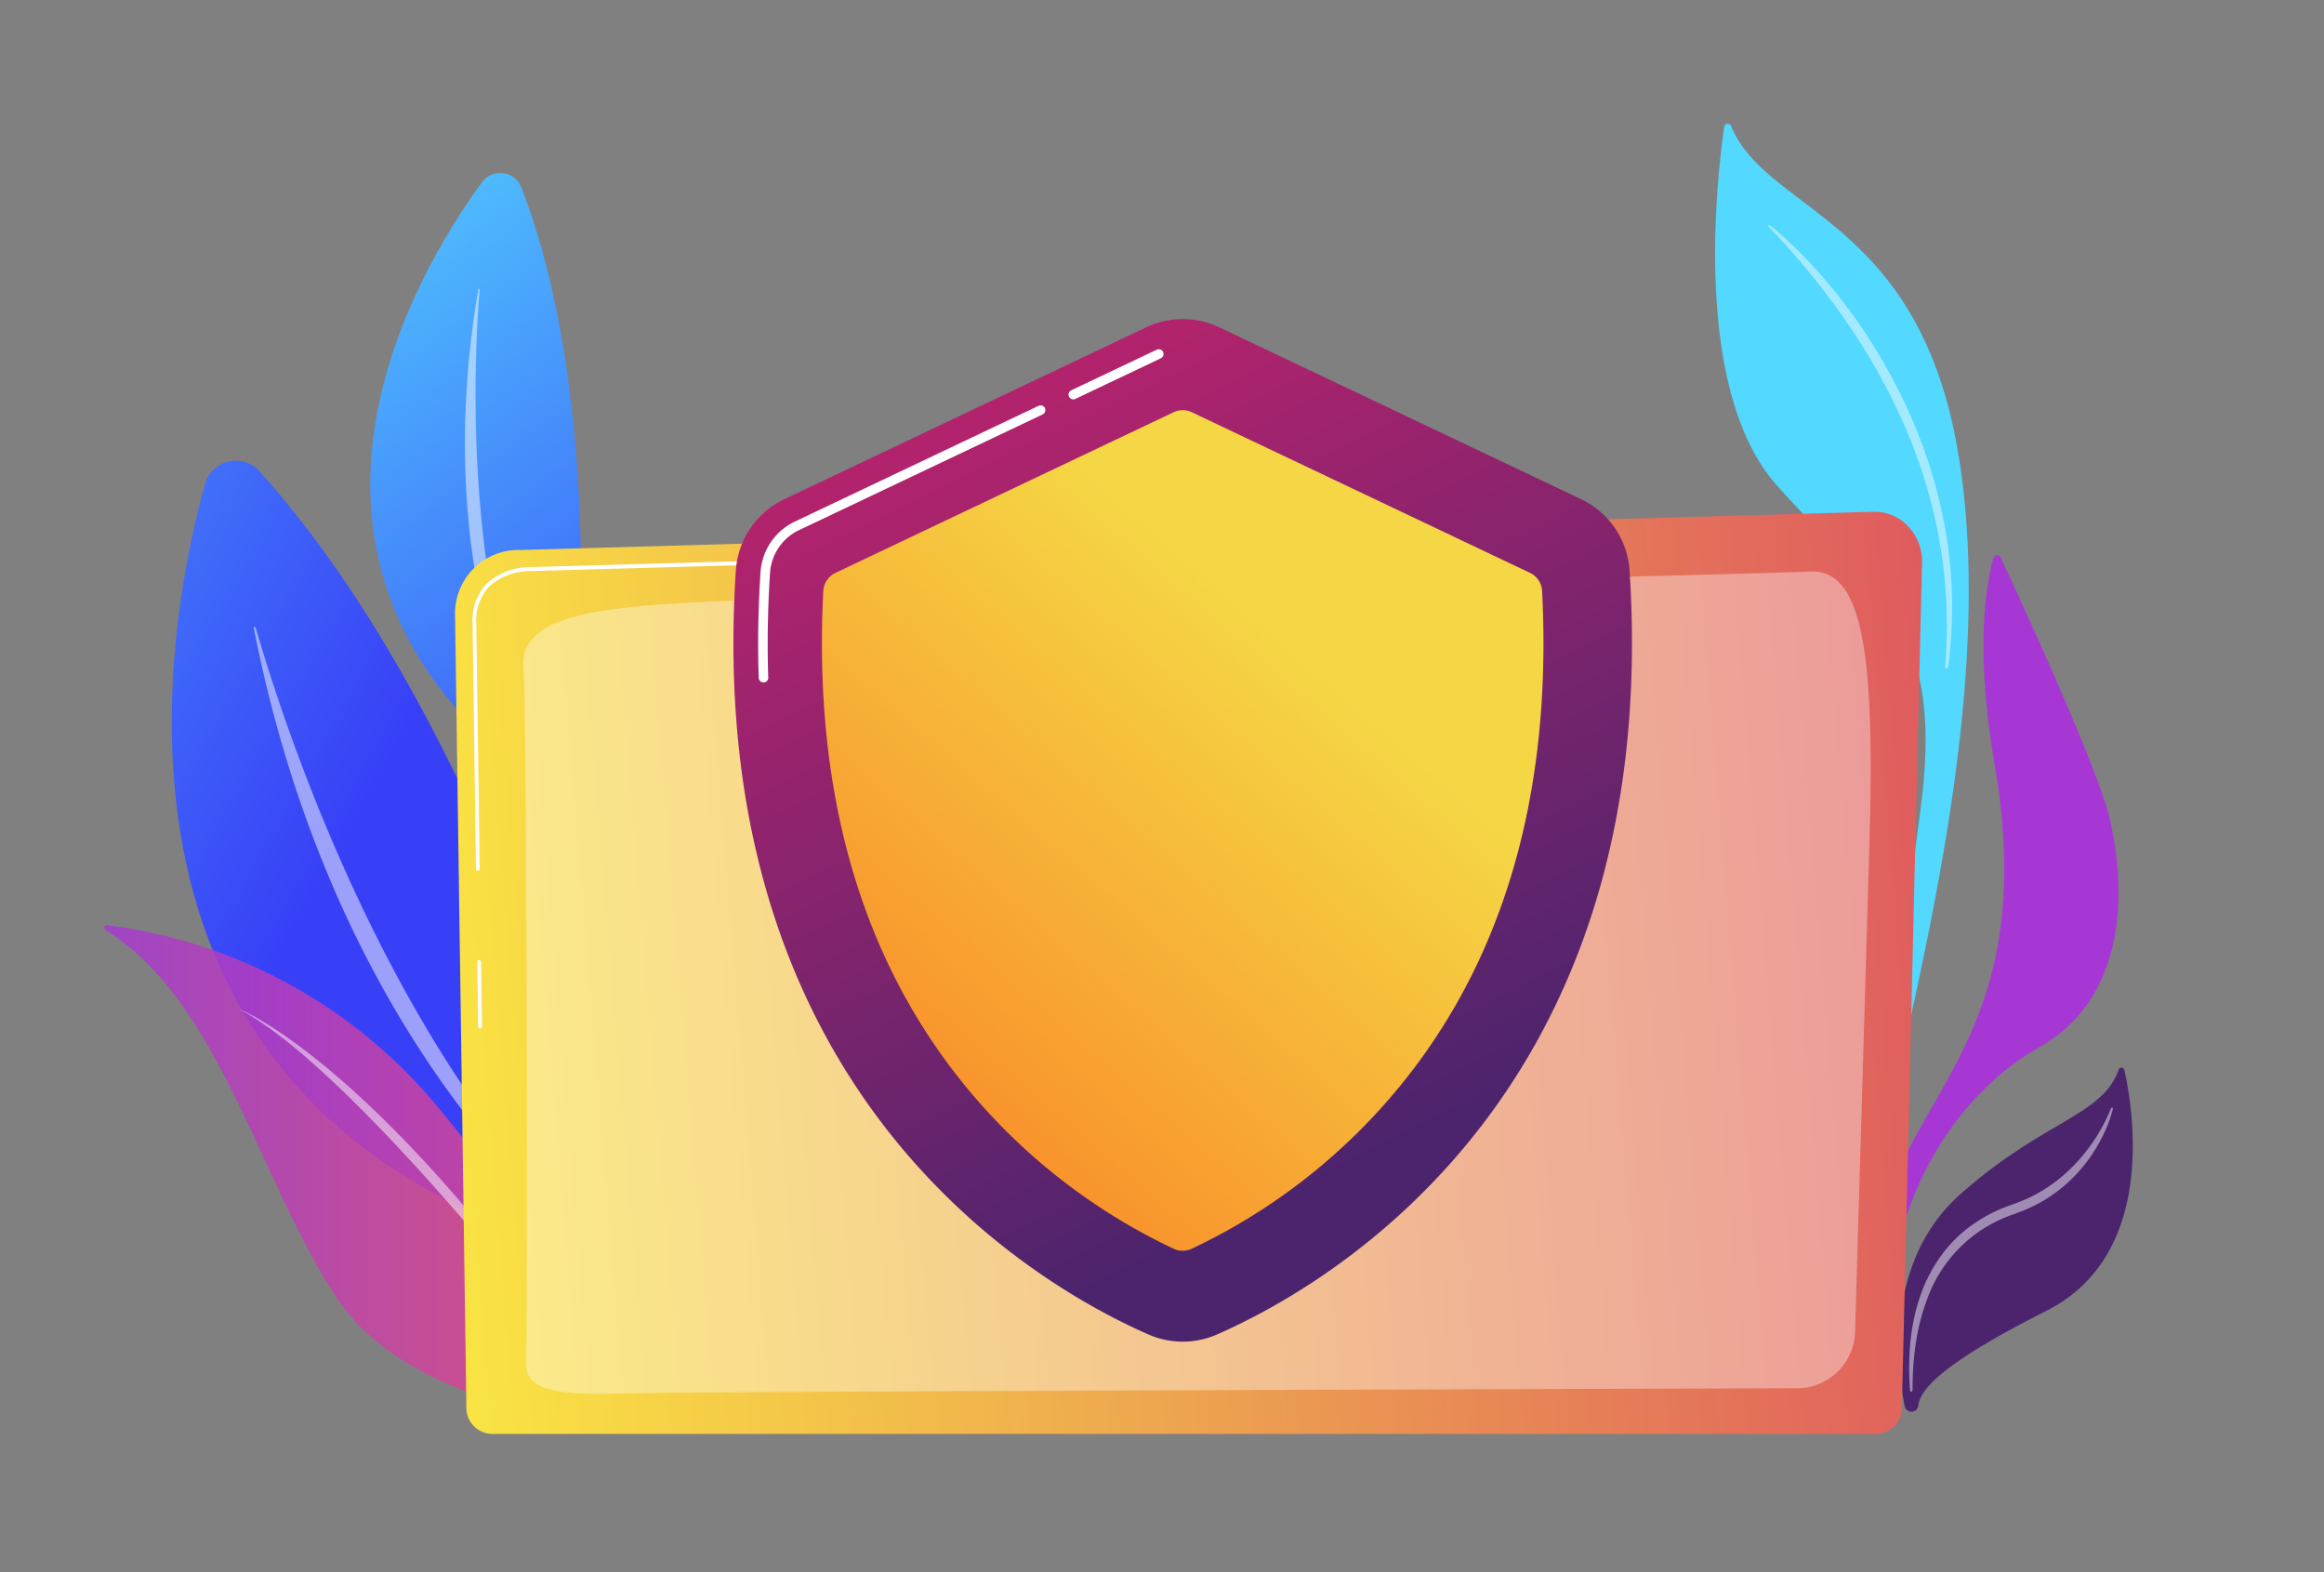 <svg xmlns="http://www.w3.org/2000/svg" xmlns:xlink="http://www.w3.org/1999/xlink" width="186.756" height="126.347" viewBox="0 0 186.756 126.347"><rect x="0" y="0" width="186.756" height="126.347" fill="#808080" stroke="none"/><defs><style>.a{fill:url(#a);}.b{fill:none;}.c{fill:url(#b);}.d,.g,.l,.m{fill:#fff;}.d{opacity:0.5;}.e{opacity:0.82;fill:url(#c);}.f{fill:url(#d);}.g{opacity:0.47;}.h{fill:url(#e);}.i{fill:url(#f);}.j{fill:url(#g);}.k{fill:url(#h);}.m{opacity:0.37;}.n{fill:url(#i);}.o{fill:url(#j);}.p{clip-path:url(#k);}</style><linearGradient id="a" x1="0.601" y1="0.249" x2="0.134" y2="0.861" gradientUnits="objectBoundingBox"><stop offset="0" stop-color="#53d8ff"/><stop offset="1" stop-color="#3840f7"/></linearGradient><linearGradient id="b" x1="0.464" y1="-1.925" x2="1.646" y2="-0.968" xlink:href="#a"/><linearGradient id="c" y1="0.5" x2="1" y2="0.5" gradientUnits="objectBoundingBox"><stop offset="0" stop-color="#a737d5"/><stop offset="1" stop-color="#ef497a"/></linearGradient><linearGradient id="d" x1="1.052" y1="0.193" x2="2.855" y2="0.911" xlink:href="#a"/><linearGradient id="e" x1="0.222" y1="-0.127" x2="0.838" y2="1.261" xlink:href="#a"/><linearGradient id="f" x1="1.844" y1="0.881" x2="3.085" y2="0.074" xlink:href="#c"/><linearGradient id="g" x1="3.59" y1="-0.023" x2="2.21" y2="1.314" gradientUnits="objectBoundingBox"><stop offset="0" stop-color="#cb236d"/><stop offset="1" stop-color="#4c246d"/></linearGradient><linearGradient id="h" x1="-0.154" y1="0.555" x2="1.272" y2="0.481" gradientUnits="objectBoundingBox"><stop offset="0" stop-color="#fdf53f"/><stop offset="1" stop-color="#d93c65"/></linearGradient><linearGradient id="i" x1="0.274" y1="-0.121" x2="0.707" y2="0.812" xlink:href="#g"/><linearGradient id="j" x1="0.601" y1="0.249" x2="0.134" y2="0.861" gradientUnits="objectBoundingBox"><stop offset="0" stop-color="#f5d645"/><stop offset="1" stop-color="#f98c29"/></linearGradient><clipPath id="k"><path class="a" d="M385.269,181.4a1.712,1.712,0,0,0-.975-1.459l-27.174-12.906a1.709,1.709,0,0,0-1.466,0L328.48,179.945a1.712,1.712,0,0,0-.975,1.459c-.8,15.722,2.828,28.84,10.8,39.008a48.206,48.206,0,0,0,17.357,13.844,1.713,1.713,0,0,0,1.447,0,48.208,48.208,0,0,0,17.357-13.844C382.441,210.244,386.073,197.126,385.269,181.4Z" transform="translate(-327.396 -166.874)"/></clipPath></defs><g transform="translate(-55 -143)"><g transform="translate(55 143)"><g transform="translate(0)"><rect class="b" width="186.116" height="124.078" transform="translate(0.639 2.269)"/><rect class="b" width="186.116" height="124.078" transform="translate(0.639 2.107)"/><rect class="b" width="186.116" height="124.078" transform="translate(0 2.107)"/><rect class="b" width="186.116" height="124.078"/></g></g><g transform="translate(63.384 152.946)"><g transform="translate(5.419 27.075)"><path class="c" d="M124,250.13S114.236,208.893,94,186.394a2.569,2.569,0,0,0-4.391,1.032C86.011,200.547,79.117,240.344,124,250.13Z" transform="translate(-86.945 -185.538)"/><path class="d" d="M143.644,295.6a.112.112,0,0,1-.146.17c-4.165-3.1-20.265-18.317-26.208-48.646a.078.078,0,0,1,.152-.039C119.463,254.115,127.726,280.038,143.644,295.6Z" transform="translate(-110.695 -233.667)"/></g><g transform="translate(0 64.405)"><path class="e" d="M62.111,357.732a.214.214,0,0,1,.134-.4,41.147,41.147,0,0,1,26.728,14.812,108.665,108.665,0,0,1,15.136,23.98,1,1,0,0,1-1.011,1.392c-4.493-.447-17.01-2.359-22.245-10C74.6,378.394,71.4,363.468,62.111,357.732Z" transform="translate(-62.008 -357.335)"/><path class="d" d="M111.546,388.176s11.818,4.46,30.392,32.2C141.938,420.379,121.794,393.486,111.546,388.176Z" transform="translate(-100.782 -381.475)"/></g><g transform="translate(129.444)"><path class="f" d="M659.012,61.119a.29.29,0,0,0-.557.064c-.66,4.63-2.468,21.229,4.2,28.77,7.793,8.811,13.462,10.847,11.642,25.55-1.8,14.548-6.662,40.346-4.572,48.04a.387.387,0,0,0,.306.281h0a.385.385,0,0,0,.452-.4,103.173,103.173,0,0,1,.952-21.035c1.739-10.195,9.252-35.58,5.757-55.385C673.918,68.443,661.829,68.027,659.012,61.119Z" transform="translate(-657.728 -60.935)"/><path class="g" d="M677.492,98.405c.654.515,1.27,1.069,1.868,1.645s1.176,1.171,1.735,1.785,1.1,1.247,1.624,1.889c.263.322.512.654.768.981s.5.667.743,1a44.354,44.354,0,0,1,2.671,4.211l.305.544.289.553c.189.371.392.734.566,1.112l.538,1.126.5,1.145c.085.19.162.383.236.578l.226.582.226.582.2.59c.132.394.279.784.4,1.183l.359,1.2c.063.2.11.4.161.6l.152.606.152.605c.047.2.085.407.128.611.082.408.169.815.247,1.223l.192,1.233c.071.41.109.824.153,1.238l.065.62c.02.207.048.413.055.621.044.83.1,1.659.086,2.49a36.332,36.332,0,0,1-.319,4.961.12.12,0,0,1-.239-.024v0a39.432,39.432,0,0,0-.4-9.81l-.216-1.209c-.084-.4-.178-.8-.266-1.2-.046-.2-.087-.4-.137-.6l-.161-.592-.16-.592c-.054-.2-.1-.4-.169-.59a43.057,43.057,0,0,0-1.672-4.611,49.289,49.289,0,0,0-4.774-8.564c-.236-.335-.466-.674-.706-1.006s-.482-.663-.731-.989q-.738-.984-1.518-1.936c-1.038-1.27-2.128-2.506-3.289-3.67l0,0a.078.078,0,0,1,.1-.117Z" transform="translate(-673.098 -90.25)"/></g><g transform="translate(21.373 3.952)"><path class="h" d="M176.335,129.889s3.893-29.675-3.828-49.6a1.814,1.814,0,0,0-3.158-.42C163.686,87.627,149.154,112.173,176.335,129.889Z" transform="translate(-160.371 -79.121)"/><path class="d" d="M201.672,160.682a.079.079,0,0,1-.139.076c-1.973-3.089-8.786-17.175-5.1-38.69a.055.055,0,0,1,.11.012C196.11,127.229,195.065,146.417,201.672,160.682Z" transform="translate(-187.753 -112.7)"/></g><g transform="translate(142.79 34.666)"><path class="i" d="M719.86,289.005a.457.457,0,0,1-.376-.4c-.224-2.19-1.278-14.305,2.061-20.738,3.68-7.089,9.616-13.686,6.716-30.575-1.643-9.568-.612-14.784-.089-16.593a.307.307,0,0,1,.574-.047c1.507,3.228,7.793,16.822,8.773,21.027,1.115,4.785,1.852,14.092-5.687,18.345-7.42,4.186-14.12,14.816-11.442,28.446a.458.458,0,0,1-.53.538Z" transform="translate(-719.149 -220.473)"/><path class="j" d="M726.606,437.624a.549.549,0,0,1-.442-.426c-.414-1.943-1.989-11.257,4.386-16.97,6.648-5.958,11.5-6.351,12.8-10.083a.238.238,0,0,1,.457.022c.743,3.344,2.578,14.9-6.263,19.356-8.773,4.421-10.153,6.449-10.3,7.635a.546.546,0,0,1-.64.465Z" transform="translate(-724.268 -368.803)"/><path class="g" d="M745.831,424.886a10.284,10.284,0,0,1-.626,1.778,12.906,12.906,0,0,1-.9,1.66,12.32,12.32,0,0,1-1.144,1.517,12.1,12.1,0,0,1-2.933,2.435,13.169,13.169,0,0,1-1.726.834l-.449.168-.428.156c-.143.049-.282.107-.421.165s-.28.112-.414.179a10.955,10.955,0,0,0-1.575.871,11.234,11.234,0,0,0-4.341,5.616,17.47,17.47,0,0,0-.893,3.547c-.088.608-.151,1.22-.191,1.835s-.055,1.233-.057,1.852h0a.1.1,0,0,1-.2.007c-.046-.621-.077-1.245-.073-1.871s.033-1.251.087-1.876a17.136,17.136,0,0,1,.272-1.866,14.709,14.709,0,0,1,.487-1.831,12.274,12.274,0,0,1,1.731-3.39,10.852,10.852,0,0,1,2.76-2.652,11.7,11.7,0,0,1,1.674-.937c.143-.071.292-.129.439-.192s.294-.125.445-.177l.871-.317a12.215,12.215,0,0,0,3.132-1.767,13.533,13.533,0,0,0,1.348-1.21,14.718,14.718,0,0,0,1.178-1.389,14.24,14.24,0,0,0,1.8-3.193l0,0a.081.081,0,0,1,.154.049Z" transform="translate(-727.216 -380.39)"/></g><g transform="translate(28.183 31.178)"><g transform="translate(0 0)"><path class="k" d="M307.516,276.385a2.093,2.093,0,0,1-2.031,2.138H194.191a2.093,2.093,0,0,1-2.031-2.138l-.912-63.756a5.1,5.1,0,0,1,5.24-5.134l108.745-3.071a3.7,3.7,0,0,1,2.785,1.167,4.111,4.111,0,0,1,1.116,2.929Z" transform="translate(-191.248 -204.423)"/><g transform="translate(1.407 3.46)"><path class="l" d="M200.167,367.434a.157.157,0,0,1-.153-.159l-.072-5.17a.158.158,0,0,1,.151-.164h0a.157.157,0,0,1,.153.159l.072,5.17a.158.158,0,0,1-.151.164Z" transform="translate(-199.561 -329.372)"/><path class="l" d="M198.618,244.942a.157.157,0,0,1-.153-.159l-.276-19.8a4.3,4.3,0,0,1,1.147-3.135,5.278,5.278,0,0,1,3.619-1.314l34.728-.981h0a.161.161,0,0,1,0,.322l-34.736.981a4.963,4.963,0,0,0-3.407,1.224,3.982,3.982,0,0,0-1.053,2.9l.276,19.8a.157.157,0,0,1-.151.164Z" transform="translate(-198.189 -219.551)"/></g><path class="m" d="M217.2,289c.116-5.269.073-51.932-.214-55.962s5.675-4.786,14.83-5.239,86.394-2.249,88.382-2.419c4.47-.382,5.4,6.652,4.948,21.921-.336,11.471-.893,30.369-1.149,39.059a4.672,4.672,0,0,1-4.545,4.648c-18.587.054-89.825.269-94.567.417C219.429,291.6,217.155,291.092,217.2,289Z" transform="translate(-211.487 -220.576)"/></g></g><g transform="translate(50.554 15.696)"><path class="n" d="M366.679,153.38a6.85,6.85,0,0,0-3.9-5.74l-29.069-13.806a6.857,6.857,0,0,0-5.884,0L298.757,147.64a6.85,6.85,0,0,0-3.9,5.74c-2.727,42.147,24.3,57.5,33.156,61.383a6.864,6.864,0,0,0,5.51,0C342.381,210.884,369.405,195.527,366.679,153.38Z" transform="translate(-294.664 -133.171)"/><path class="l" d="M418.972,148.345a.383.383,0,0,1-.164-.728l6.869-3.262a.382.382,0,1,1,.328.691l-6.868,3.262A.381.381,0,0,1,418.972,148.345Z" transform="translate(-391.662 -141.895)"/><path class="l" d="M304.239,187.369a.383.383,0,0,1-.382-.37c-.092-2.74-.044-5.6.144-8.491a4.862,4.862,0,0,1,2.77-4.072l19.555-9.287a.383.383,0,1,1,.328.691L307.1,175.127a4.1,4.1,0,0,0-2.334,3.43c-.186,2.87-.234,5.7-.143,8.416a.383.383,0,0,1-.37.4Z" transform="translate(-301.824 -158.171)"/><g transform="translate(7.112 7.323)"><path class="o" d="M385.269,181.4a1.712,1.712,0,0,0-.975-1.459l-27.174-12.906a1.709,1.709,0,0,0-1.466,0L328.48,179.945a1.712,1.712,0,0,0-.975,1.459c-.8,15.722,2.828,28.84,10.8,39.008a48.206,48.206,0,0,0,17.357,13.844,1.713,1.713,0,0,0,1.447,0,48.208,48.208,0,0,0,17.357-13.844C382.441,210.244,386.073,197.126,385.269,181.4Z" transform="translate(-327.396 -166.874)"/></g></g></g></g></svg>
